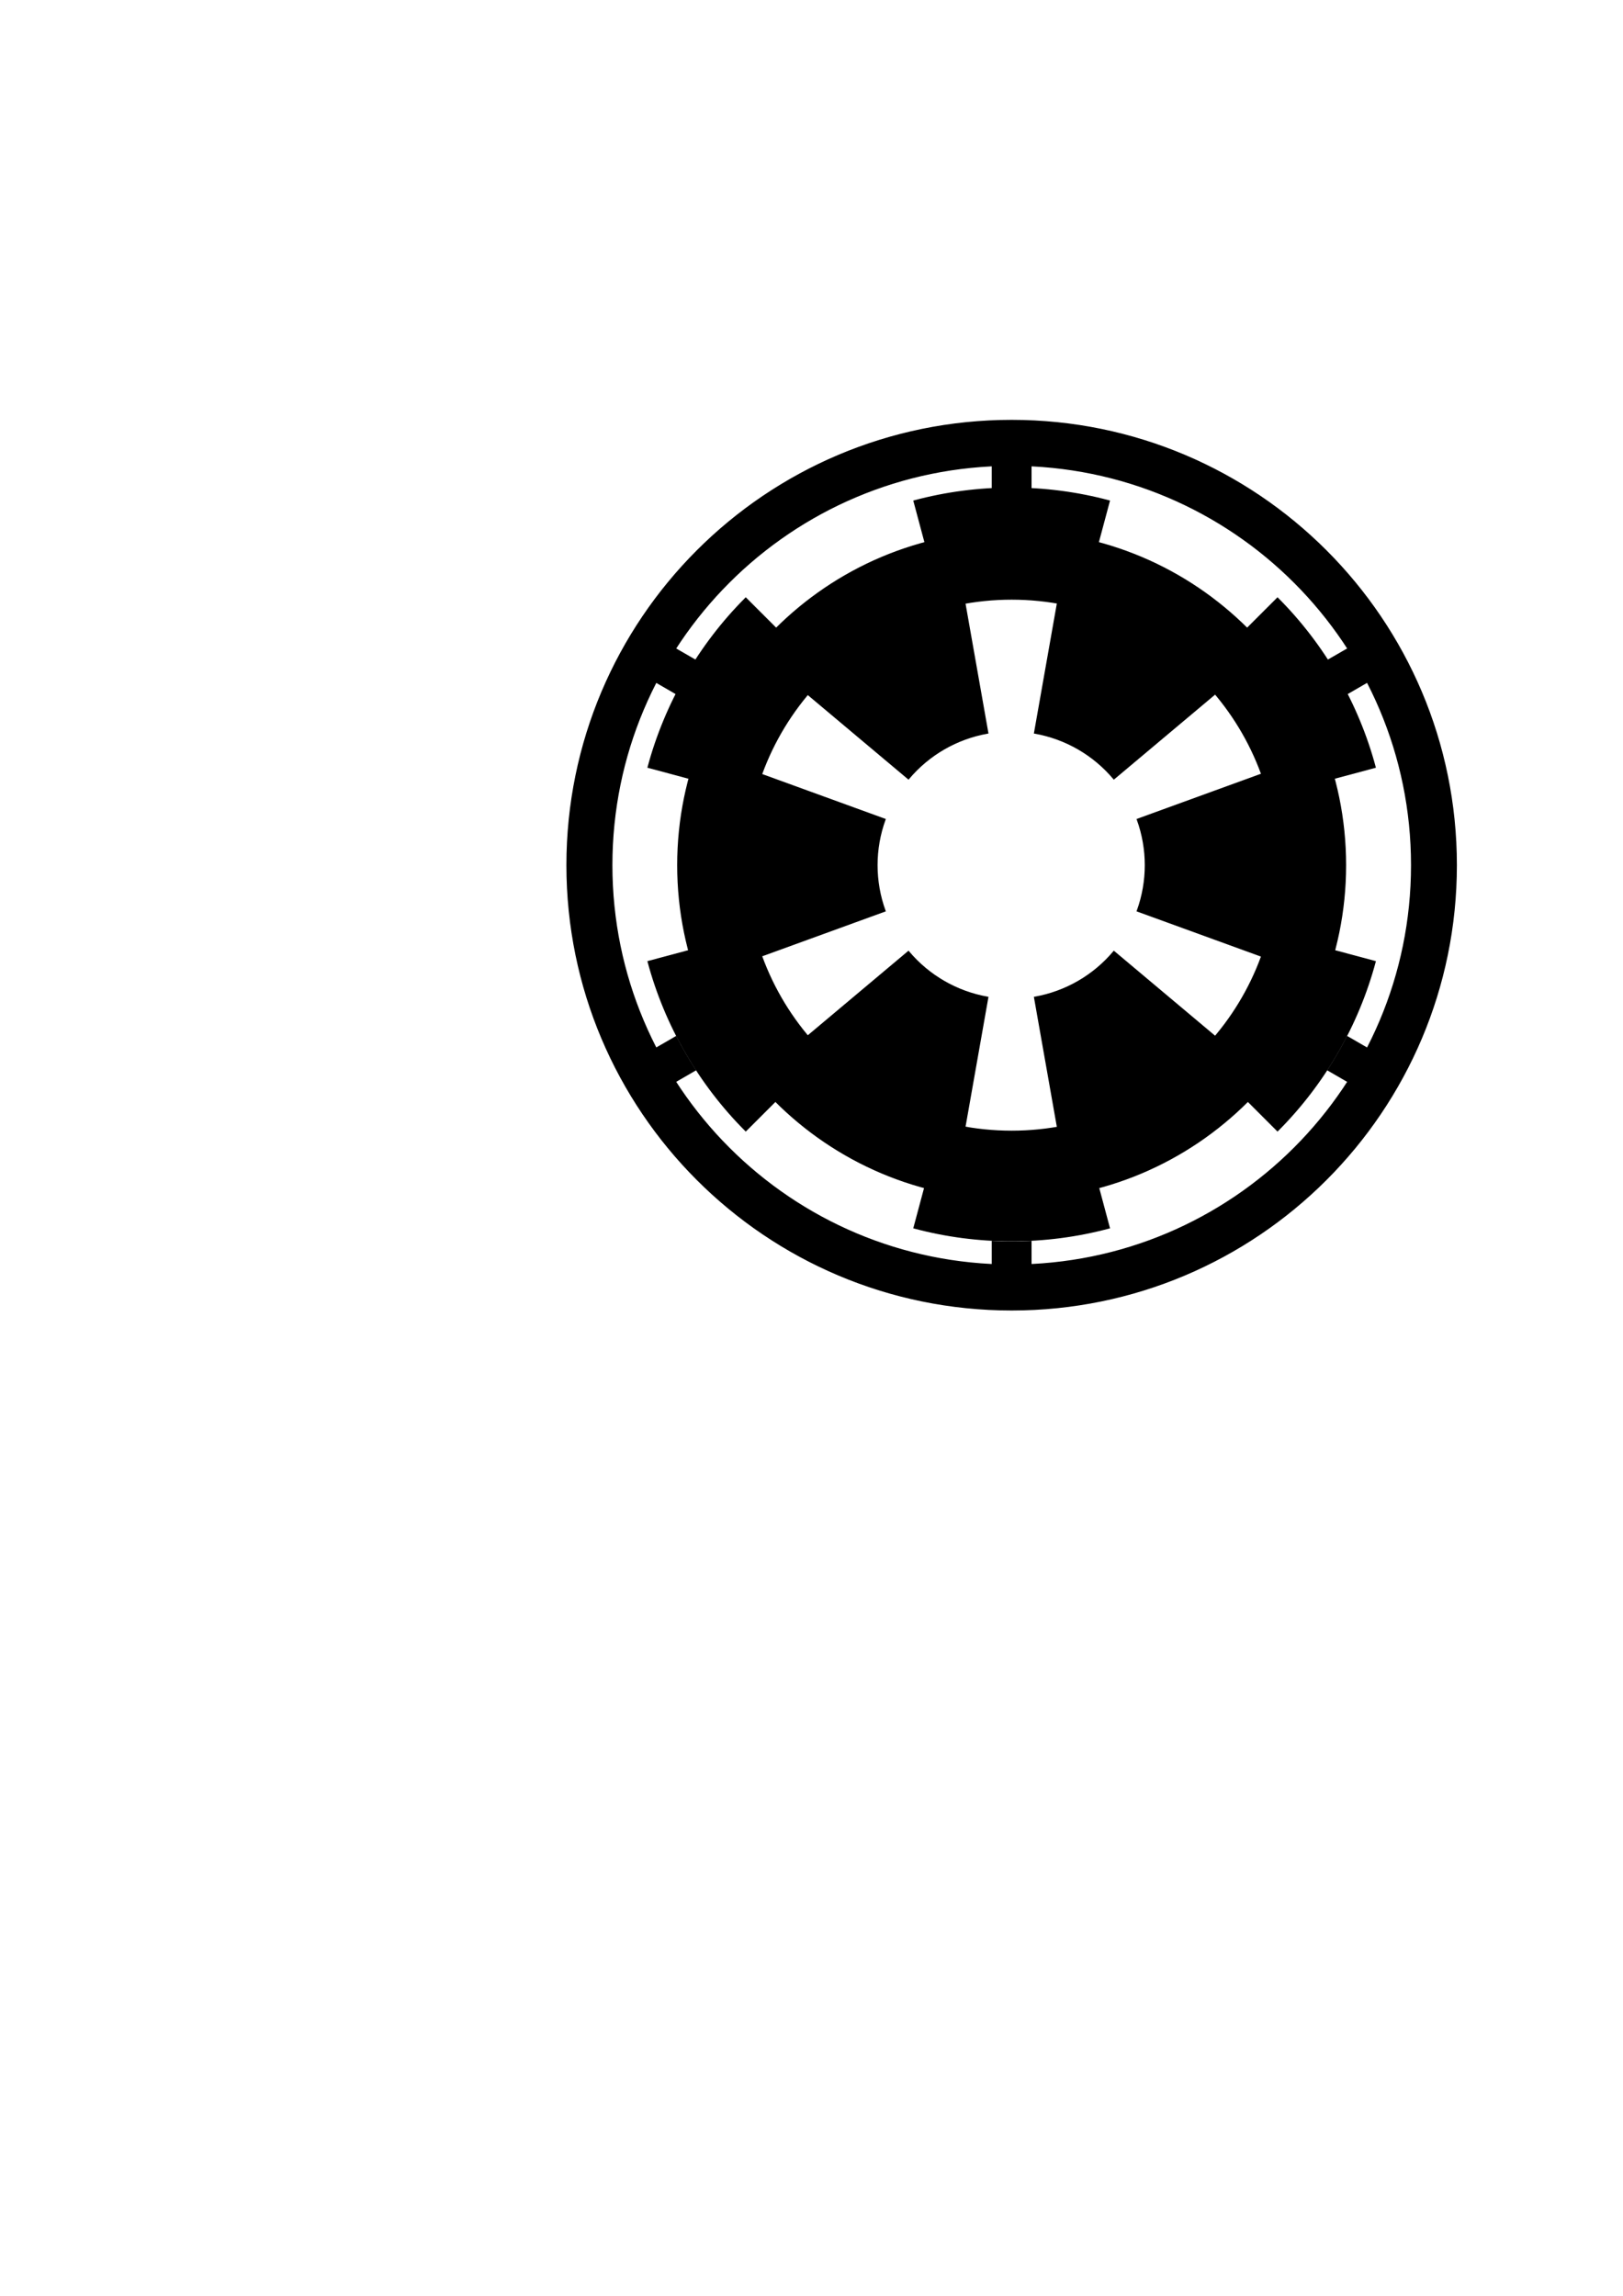<?xml version="1.0" encoding="UTF-8" standalone="no"?>
<!-- Created with Inkscape (http://www.inkscape.org/) -->

<svg
   xmlns:dc="http://purl.org/dc/elements/1.1/"
   xmlns:cc="http://creativecommons.org/ns#"
   xmlns:rdf="http://www.w3.org/1999/02/22-rdf-syntax-ns#"
   xmlns:svg="http://www.w3.org/2000/svg"
   xmlns="http://www.w3.org/2000/svg"
   xmlns:sodipodi="http://sodipodi.sourceforge.net/DTD/sodipodi-0.dtd"
   xmlns:inkscape="http://www.inkscape.org/namespaces/inkscape"
   width="210mm"
   height="297mm"
   id="svg20879"
   version="1.1"
   inkscape:version="0.48.4 r9939"
   sodipodi:docname="Empire.svg">
  <defs
     id="defs20881" />
  <sodipodi:namedview
     id="base"
     pagecolor="#ffffff"
     bordercolor="#666666"
     borderopacity="1.0"
     inkscape:pageopacity="0.0"
     inkscape:pageshadow="2"
     inkscape:zoom="1.4142136"
     inkscape:cx="371.20838"
     inkscape:cy="612.18843"
     inkscape:document-units="px"
     inkscape:current-layer="layer1"
     showgrid="false"
     inkscape:window-width="1680"
     inkscape:window-height="997"
     inkscape:window-x="1912"
     inkscape:window-y="-8"
     inkscape:window-maximized="1" />
  <g
     inkscape:label="Calque 1"
     inkscape:groupmode="layer"
     id="layer1">
    <path
       style="fill:#000000;fill-opacity:1;stroke:#000000;stroke-width:0.645;stroke-linecap:butt;stroke-linejoin:miter;stroke-miterlimit:4;stroke-opacity:1;stroke-dasharray:none;stroke-dashoffset:0"
       d="m 494.729,205.605 c -120.071,0 -217.417,97.346 -217.417,217.417 0,120.071 97.346,217.417 217.417,217.417 120.071,0 217.417,-97.346 217.417,-217.417 0,-120.071 -97.346,-217.417 -217.417,-217.417 z m 0,21.854 c 108.022,0 195.629,87.541 195.629,195.563 0,108.022 -87.607,195.563 -195.629,195.563 -108.022,0 -195.563,-87.541 -195.563,-195.563 0,-108.022 87.541,-195.563 195.563,-195.563 z"
       id="path20898"
       inkscape:connector-curvature="0" />
    <path
       style="fill:#000000;fill-opacity:1;stroke:#000000;stroke-width:0.645;stroke-linecap:butt;stroke-miterlimit:4;stroke-opacity:1;stroke-dasharray:none;stroke-dashoffset:17.011"
       d="m 485.316,221.007 0,17.97 c 3.12,-0.157 6.254,-0.263 9.413,-0.263 3.159,0 6.293,0.106 9.413,0.263 l 0,-17.97 -18.826,0 z m 0,386.057 0,17.97 18.826,0 0,-17.97 c -3.12,0.157 -6.254,0.263 -9.413,0.263 -3.159,0 -6.293,-0.106 -9.413,-0.263 z"
       id="rect3775"
       inkscape:connector-curvature="0" />
    <path
       style="fill:#000000;fill-opacity:1;stroke:#000000;stroke-width:0.645;stroke-linecap:butt;stroke-miterlimit:4;stroke-opacity:1;stroke-dasharray:none;stroke-dashoffset:17.011"
       d="m 324.508,313.885 -9.413,16.259 15.469,8.952 c 2.874,-5.61 6.065,-11 9.479,-16.259 l -15.534,-8.952 z m 334.386,193.062 c -2.866,5.596 -6.009,11.013 -9.413,16.259 l 15.469,8.952 9.413,-16.259 -15.469,-8.952 z"
       id="rect3009"
       inkscape:connector-curvature="0" />
    <path
       style="fill:#000000;fill-opacity:1;stroke:#000000;stroke-width:0.645;stroke-linecap:butt;stroke-miterlimit:4;stroke-opacity:1;stroke-dasharray:none;stroke-dashoffset:17.011"
       d="m 664.95,313.885 -15.534,8.952 c 3.414,5.259 6.605,10.648 9.479,16.259 l 15.469,-8.952 -9.413,-16.259 z m -334.386,193.062 -15.469,8.952 9.413,16.259 15.469,-8.952 c -3.403,-5.246 -6.547,-10.663 -9.413,-16.259 z"
       id="rect3011"
       inkscape:connector-curvature="0" />
    <path
       style="fill:#000000;fill-opacity:1;stroke:#000000;stroke-width:0.645;stroke-linecap:butt;stroke-linejoin:miter;stroke-miterlimit:4;stroke-opacity:1;stroke-dasharray:none;stroke-dashoffset:0"
       d="m 494.729,259.778 c -90.157,0 -163.243,73.087 -163.243,163.243 0,90.157 73.087,163.243 163.243,163.243 90.157,0 163.243,-73.087 163.243,-163.243 0,-90.157 -73.087,-163.243 -163.243,-163.243 z m 0,33.109 c 71.876,0 130.134,58.258 130.134,130.134 0,71.876 -58.258,130.134 -130.134,130.134 -71.876,0 -130.134,-58.258 -130.134,-130.134 0,-71.876 58.258,-130.134 130.134,-130.134 z"
       id="path3031"
       inkscape:connector-curvature="0" />
    <path
       style="fill:#000000;fill-opacity:1;stroke:#000000;stroke-width:0.645;stroke-linecap:butt;stroke-linejoin:miter;stroke-miterlimit:4;stroke-opacity:1;stroke-dasharray:none;stroke-dashoffset:0"
       d="m 494.729,238.714 c -16.039,0 -32.097,2.067 -47.722,6.253 l 5.463,20.405 c 27.679,-7.417 56.839,-7.417 84.518,0 l 5.463,-20.405 c -15.625,-4.187 -31.684,-6.253 -47.722,-6.253 z"
       id="path3830"
       inkscape:connector-curvature="0" />
    <path
       inkscape:connector-curvature="0"
       id="path3835"
       d="m 494.729,606.604 c 16.039,0 32.097,-2.067 47.722,-6.253 l -5.463,-20.405 c -27.679,7.417 -56.839,7.417 -84.518,0 l -5.463,20.405 c 15.625,4.187 31.684,6.253 47.722,6.253 z"
       style="fill:#000000;fill-opacity:1;stroke:#000000;stroke-width:0.645;stroke-linecap:butt;stroke-linejoin:miter;stroke-miterlimit:4;stroke-opacity:1;stroke-dasharray:none;stroke-dashoffset:0" />
    <path
       inkscape:connector-curvature="0"
       id="path3837"
       d="m 335.428,330.686 c -8.019,13.89 -14.259,28.83 -18.446,44.455 l 20.403,5.471 c 7.416,-27.679 21.997,-52.932 42.259,-73.195 l -14.94,-14.934 c -11.438,11.438 -21.257,24.312 -29.277,38.202 z"
       style="fill:#000000;fill-opacity:1;stroke:#000000;stroke-width:0.645;stroke-linecap:butt;stroke-linejoin:miter;stroke-miterlimit:4;stroke-opacity:1;stroke-dasharray:none;stroke-dashoffset:0" />
    <path
       style="fill:#000000;fill-opacity:1;stroke:#000000;stroke-width:0.645;stroke-linecap:butt;stroke-linejoin:miter;stroke-miterlimit:4;stroke-opacity:1;stroke-dasharray:none;stroke-dashoffset:0"
       d="m 654.03,514.631 c 8.019,-13.89 14.259,-28.83 18.446,-44.455 l -20.403,-5.471 c -7.417,27.679 -21.997,52.932 -42.259,73.195 l 14.94,14.934 c 11.438,-11.438 21.257,-24.312 29.277,-38.202 z"
       id="path3839"
       inkscape:connector-curvature="0" />
    <path
       style="fill:#000000;fill-opacity:1;stroke:#000000;stroke-width:0.645;stroke-linecap:butt;stroke-linejoin:miter;stroke-miterlimit:4;stroke-opacity:1;stroke-dasharray:none;stroke-dashoffset:0"
       d="m 335.428,514.631 c 8.019,13.89 17.838,26.764 29.277,38.202 l 14.94,-14.934 c -20.262,-20.262 -34.842,-45.516 -42.259,-73.195 l -20.403,5.471 c 4.187,15.625 10.426,30.566 18.446,44.455 z"
       id="path3841"
       inkscape:connector-curvature="0" />
    <path
       inkscape:connector-curvature="0"
       id="path3843"
       d="M 654.03,330.686 C 646.011,316.797 636.192,303.923 624.753,292.484 l -14.94,14.934 c 20.262,20.262 34.842,45.516 42.259,73.195 l 20.403,-5.471 c -4.187,-15.625 -10.426,-30.566 -18.446,-44.455 z"
       style="fill:#000000;fill-opacity:1;stroke:#000000;stroke-width:0.645;stroke-linecap:butt;stroke-linejoin:miter;stroke-miterlimit:4;stroke-opacity:1;stroke-dasharray:none;stroke-dashoffset:0" />
    <path
       style="fill:#000000;fill-opacity:1;stroke:#000000;stroke-width:0.645;stroke-linecap:butt;stroke-linejoin:miter;stroke-miterlimit:4;stroke-opacity:1;stroke-dasharray:none;stroke-dashoffset:0"
       d="m 617.03,378.524 -60.821,22.117 c 5.263,14.459 5.263,30.301 0,44.76 l 60.821,22.117 c 10.465,-28.752 10.465,-60.242 0,-88.994 z"
       id="path3876"
       inkscape:connector-curvature="0" />
    <path
       style="fill:#000000;fill-opacity:1;stroke:#000000;stroke-width:0.645;stroke-linecap:butt;stroke-linejoin:miter;stroke-miterlimit:4;stroke-opacity:1;stroke-dasharray:none;stroke-dashoffset:0"
       d="m 371.967,378.524 c -10.465,28.752 -10.465,60.242 0,88.994 l 60.821,-22.117 c -5.263,-14.459 -5.263,-30.301 0,-44.76 l -60.821,-22.117 z"
       id="path3878"
       inkscape:connector-curvature="0" />
    <path
       id="path3884"
       d="m 517.229,294.657 -11.257,63.731 c 15.153,2.672 28.873,10.593 38.764,22.38 l 49.564,-41.614 c -19.667,-23.439 -46.939,-39.184 -77.071,-44.497 z"
       style="fill:#000000;fill-opacity:1;stroke:#000000;stroke-width:0.645;stroke-linecap:butt;stroke-linejoin:miter;stroke-miterlimit:4;stroke-opacity:1;stroke-dasharray:none;stroke-dashoffset:0"
       inkscape:connector-curvature="0" />
    <path
       id="path3886"
       d="m 394.697,506.888 c 19.667,23.439 46.939,39.184 77.071,44.497 l 11.257,-63.731 c -15.153,-2.672 -28.873,-10.593 -38.764,-22.38 l -49.564,41.614 z"
       style="fill:#000000;fill-opacity:1;stroke:#000000;stroke-width:0.645;stroke-linecap:butt;stroke-linejoin:miter;stroke-miterlimit:4;stroke-opacity:1;stroke-dasharray:none;stroke-dashoffset:0"
       inkscape:connector-curvature="0" />
    <path
       inkscape:connector-curvature="0"
       style="fill:#000000;fill-opacity:1;stroke:#000000;stroke-width:0.645;stroke-linecap:butt;stroke-linejoin:miter;stroke-miterlimit:4;stroke-opacity:1;stroke-dasharray:none;stroke-dashoffset:0"
       d="m 394.697,339.154 49.564,41.614 c 9.891,-11.787 23.61,-19.708 38.764,-22.38 l -11.257,-63.731 c -30.132,5.313 -57.404,21.058 -77.071,44.497 z"
       id="path3888" />
    <path
       inkscape:connector-curvature="0"
       style="fill:#000000;fill-opacity:1;stroke:#000000;stroke-width:0.645;stroke-linecap:butt;stroke-linejoin:miter;stroke-miterlimit:4;stroke-opacity:1;stroke-dasharray:none;stroke-dashoffset:0"
       d="m 517.229,551.385 c 30.132,-5.313 57.404,-21.058 77.071,-44.497 l -49.564,-41.614 c -9.891,11.787 -23.61,19.708 -38.764,22.38 l 11.257,63.731 z"
       id="path3890" />
  </g>
</svg>
